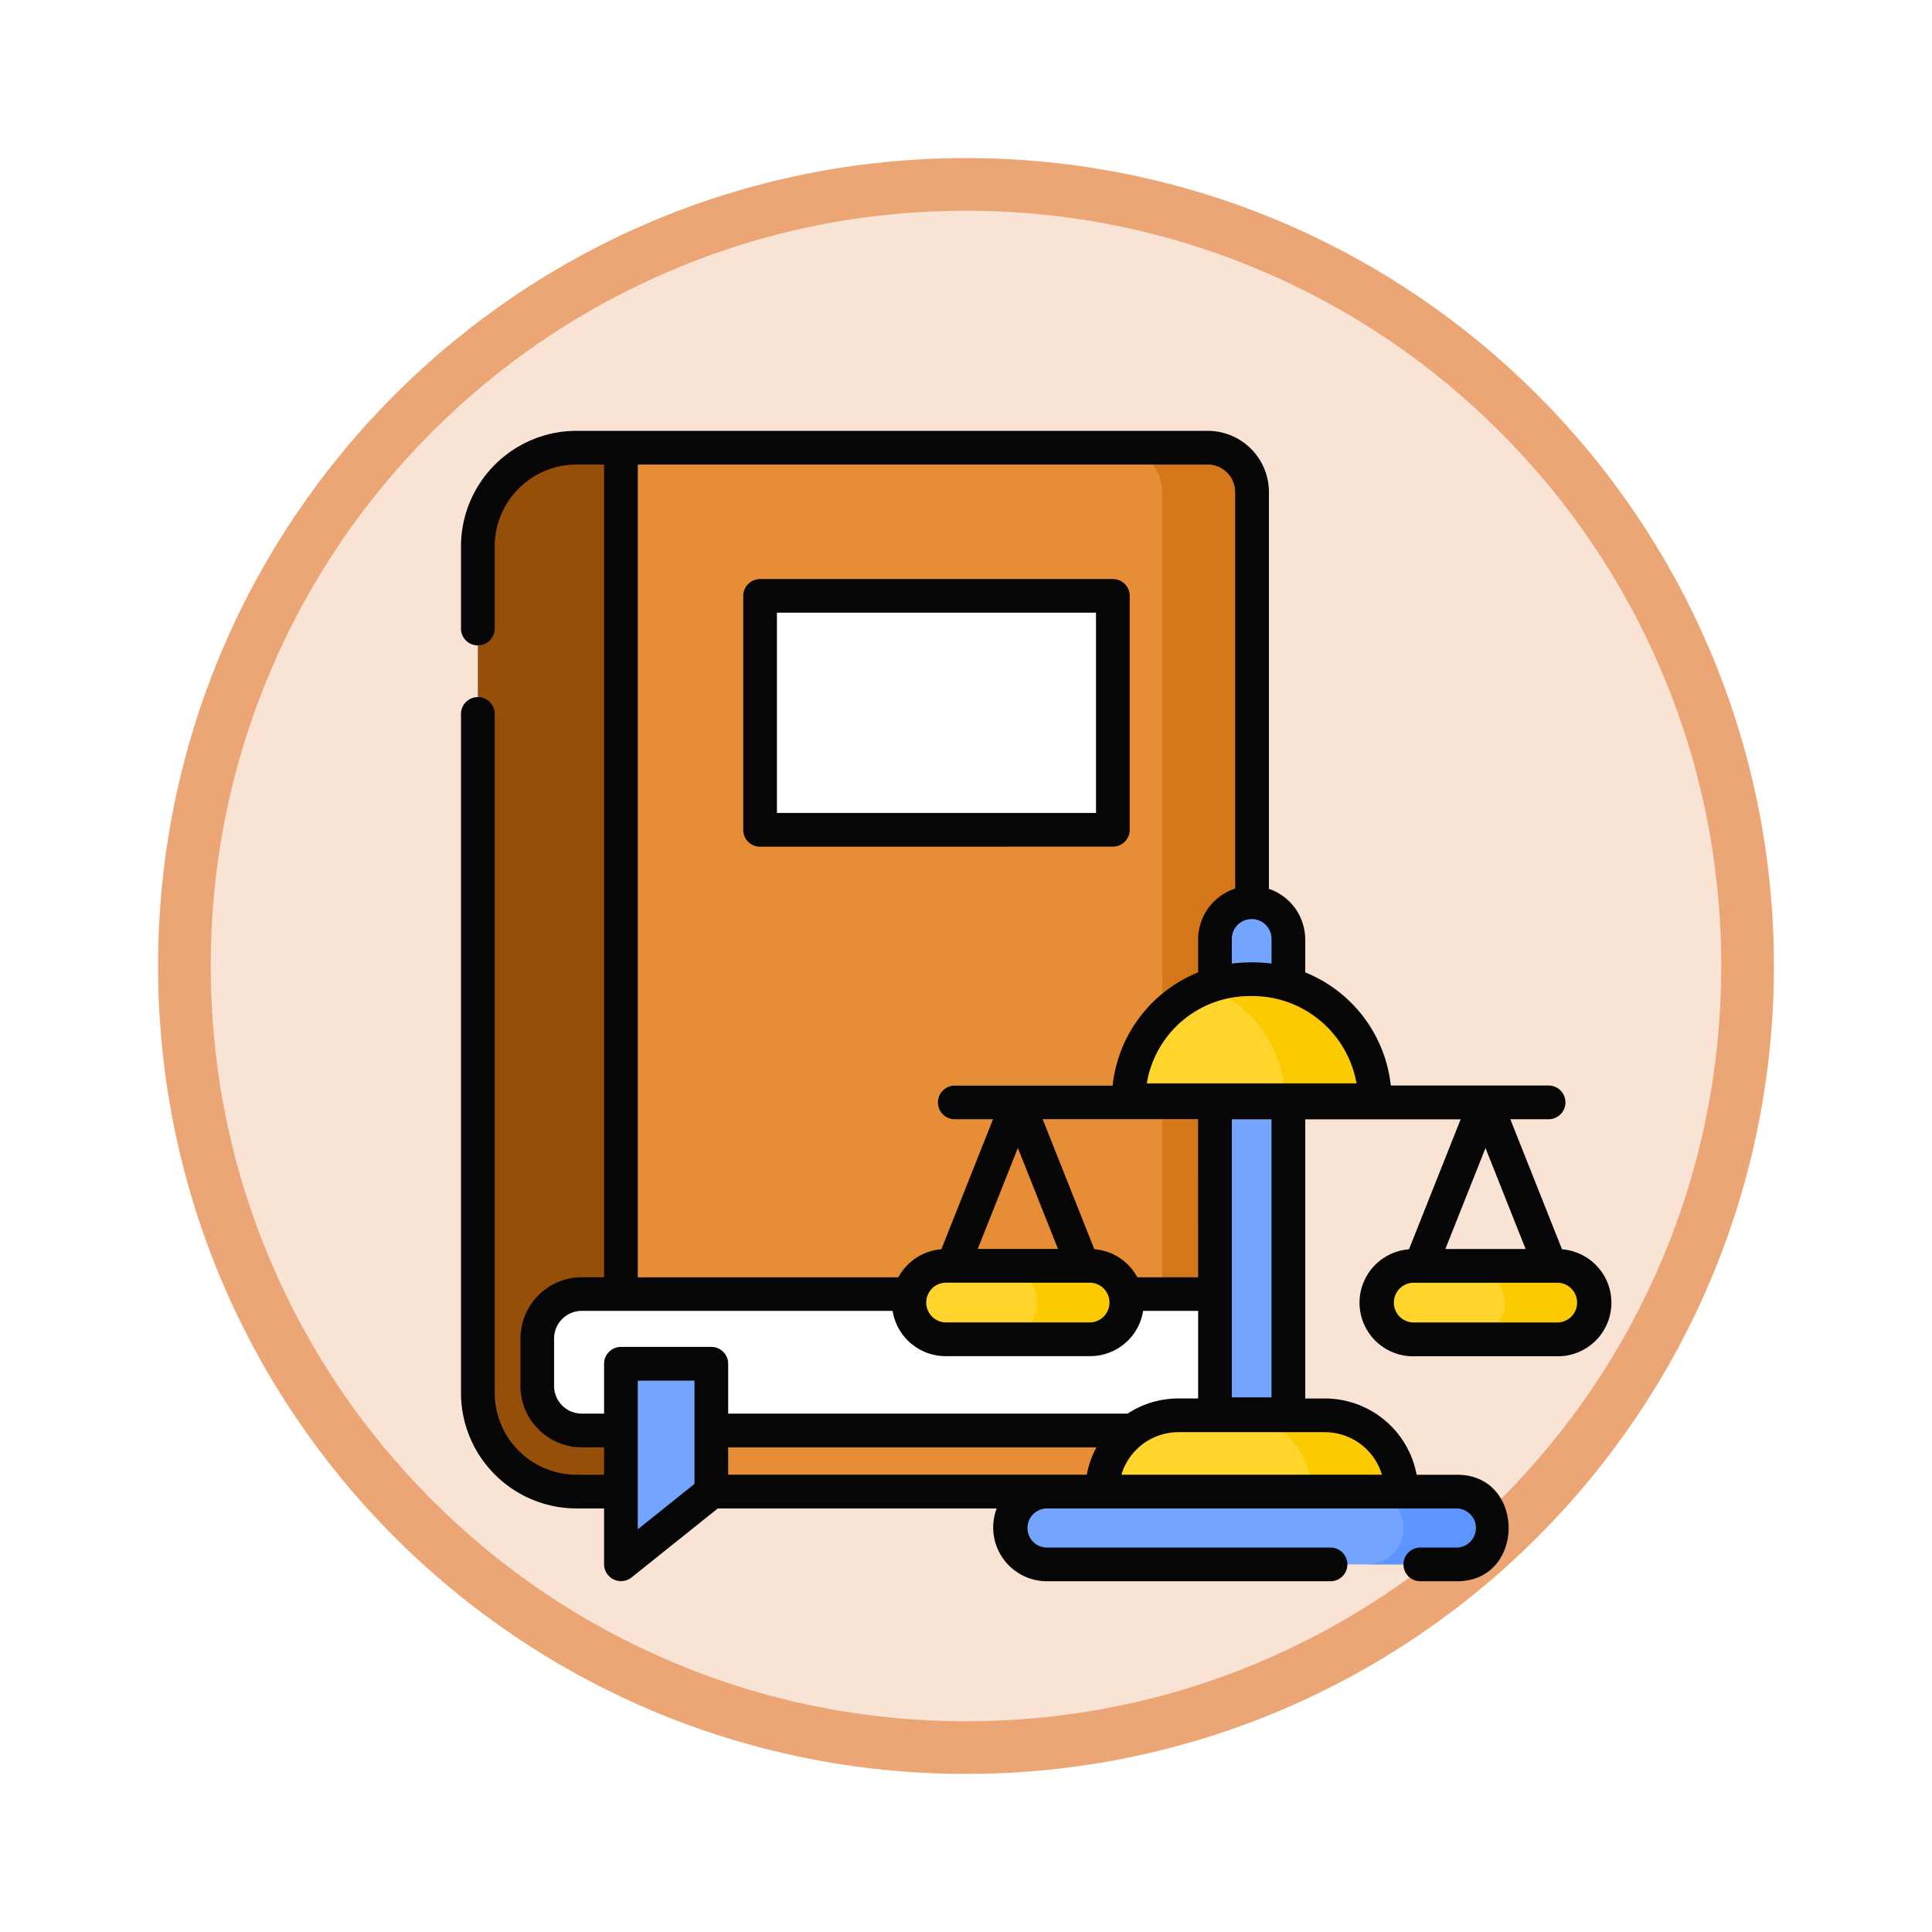 <svg xmlns="http://www.w3.org/2000/svg" xmlns:xlink="http://www.w3.org/1999/xlink" width="110" height="110" viewBox="0 0 110 110">
  <defs>
    <filter id="Path_982547" x="0" y="0" width="110" height="110" filterUnits="userSpaceOnUse">
      <feOffset dy="3" input="SourceAlpha"/>
      <feGaussianBlur stdDeviation="3" result="blur"/>
      <feFlood flood-opacity="0.161"/>
      <feComposite operator="in" in2="blur"/>
      <feComposite in="SourceGraphic"/>
    </filter>
  </defs>
  <g id="Group_1223175" data-name="Group 1223175" transform="translate(460 -1539.647)">
    <g id="Group_1222781" data-name="Group 1222781" transform="translate(-315 401)">
      <g id="Group_1222172" data-name="Group 1222172" transform="translate(-1259 -1204.896)">
        <g id="Group_1211001" data-name="Group 1211001" transform="translate(1123 2349.543)">
          <g id="Group_1200151" data-name="Group 1200151" transform="translate(0 0)">
            <g id="Group_1185952" data-name="Group 1185952" transform="translate(0 0)">
              <g id="Group_1184115" data-name="Group 1184115" transform="translate(0 0)">
                <g id="Group_1183744" data-name="Group 1183744">
                  <g id="Group_1181546" data-name="Group 1181546">
                    <g id="Group_1177563" data-name="Group 1177563">
                      <g id="Group_1173148" data-name="Group 1173148" transform="translate(0 0)">
                        <g id="Group_1163803" data-name="Group 1163803" transform="translate(0 0)">
                          <g id="Group_1163015" data-name="Group 1163015" transform="translate(0 0)">
                            <g id="Group_1157017" data-name="Group 1157017">
                              <g id="Group_1155793" data-name="Group 1155793">
                                <g id="Group_1154704" data-name="Group 1154704">
                                  <g id="Group_1150790" data-name="Group 1150790">
                                    <g id="Group_1154214" data-name="Group 1154214">
                                      <g id="Group_1152583" data-name="Group 1152583">
                                        <g id="Group_1146973" data-name="Group 1146973">
                                          <g id="Group_1146954" data-name="Group 1146954">
                                            <g transform="matrix(1, 0, 0, 1, -9, -6)" filter="url(#Path_982547)">
                                              <g id="Path_982547-2" data-name="Path 982547" transform="translate(9 6)" fill="#f9e3d4">
                                                <path d="M 46 90.5 C 39.992 90.5 34.164 89.324 28.679 87.003 C 23.38 84.762 18.621 81.553 14.534 77.466 C 10.446 73.379 7.238 68.62 4.996 63.321 C 2.676 57.836 1.5 52.008 1.5 46 C 1.5 39.992 2.676 34.164 4.996 28.679 C 7.238 23.38 10.446 18.621 14.534 14.534 C 18.621 10.446 23.38 7.238 28.679 4.996 C 34.164 2.676 39.992 1.5 46 1.5 C 52.008 1.5 57.836 2.676 63.321 4.996 C 68.62 7.238 73.379 10.446 77.466 14.534 C 81.554 18.621 84.762 23.38 87.004 28.679 C 89.324 34.164 90.5 39.992 90.5 46 C 90.5 52.008 89.324 57.836 87.004 63.321 C 84.762 68.62 81.554 73.379 77.466 77.466 C 73.379 81.553 68.62 84.762 63.321 87.003 C 57.836 89.324 52.008 90.5 46 90.5 Z" stroke="none"/>
                                                <path d="M 46 3 C 40.194 3 34.563 4.137 29.263 6.378 C 24.143 8.544 19.544 11.644 15.594 15.594 C 11.644 19.544 8.544 24.143 6.378 29.263 C 4.137 34.563 3 40.194 3 46 C 3 51.806 4.137 57.437 6.378 62.737 C 8.544 67.857 11.644 72.455 15.594 76.405 C 19.544 80.355 24.143 83.456 29.263 85.622 C 34.563 87.863 40.194 89 46 89 C 51.806 89 57.437 87.863 62.737 85.622 C 67.857 83.456 72.456 80.355 76.406 76.405 C 80.356 72.455 83.456 67.857 85.622 62.737 C 87.864 57.437 89 51.806 89 46 C 89 40.194 87.864 34.563 85.622 29.263 C 83.456 24.143 80.356 19.544 76.406 15.594 C 72.456 11.644 67.857 8.544 62.737 6.378 C 57.437 4.137 51.806 3 46 3 M 46 0 C 71.405 0 92 20.595 92 46 C 92 71.405 71.405 92 46 92 C 20.595 92 7.62939453125e-06 71.405 7.62939453125e-06 46 C 7.62939453125e-06 20.595 20.595 0 46 0 Z" stroke="none" fill="#eca675"/>
                                              </g>
                                            </g>
                                          </g>
                                        </g>
                                      </g>
                                    </g>
                                  </g>
                                </g>
                              </g>
                            </g>
                          </g>
                        </g>
                      </g>
                    </g>
                  </g>
                </g>
              </g>
            </g>
          </g>
        </g>
      </g>
      <g id="ley_13_" data-name="ley (13)" transform="translate(-118.753 1163.177)">
        <g id="Group_1222778" data-name="Group 1222778" transform="translate(0.959 0.959)">
          <g id="Group_1222777" data-name="Group 1222777">
            <g id="Group_1222771" data-name="Group 1222771">
              <g id="Group_1222770" data-name="Group 1222770">
                <path id="Path_1174825" data-name="Path 1174825" d="M15.646,66.935H13.118A5.618,5.618,0,0,1,7.5,61.316v-48.2A5.618,5.618,0,0,1,13.118,7.5h2.528Z" transform="translate(-7.5 -7.5)" fill="#964f09"/>
                <path id="Path_1174826" data-name="Path 1174826" d="M104.586,66.935H71.178V7.5h33.408a2.525,2.525,0,0,1,2.525,2.525V64.409A2.525,2.525,0,0,1,104.586,66.935Z" transform="translate(-63.032 -7.5)" fill="#e68d35"/>
                <path id="Path_1174827" data-name="Path 1174827" d="M297.44,7.5h-5.117a2.525,2.525,0,0,1,2.525,2.525V64.409a2.525,2.525,0,0,1-2.525,2.525h5.117a2.525,2.525,0,0,0,2.525-2.525V10.025A2.525,2.525,0,0,0,297.44,7.5Z" transform="translate(-255.886 -7.5)" fill="#d47619"/>
                <path id="Path_1174828" data-name="Path 1174828" d="M74.653,391.961H36.49a2.534,2.534,0,0,1-2.534-2.534v-2.7a2.534,2.534,0,0,1,2.534-2.534H74.653Z" transform="translate(-30.572 -336.005)" fill="#fff"/>
                <path id="Path_1174829" data-name="Path 1174829" d="M76.325,422.511l-5.147,4.12V415.208h5.147Z" transform="translate(-63.032 -363.051)" fill="#73a4ff"/>
              </g>
              <path id="Path_1174830" data-name="Path 1174830" d="M133.115,73.465H153.2v13.32H133.115Z" transform="translate(-117.045 -65.026)" fill="#fff"/>
            </g>
            <g id="Group_1222776" data-name="Group 1222776" transform="translate(24.537 25.913)">
              <path id="Path_1174831" data-name="Path 1174831" d="M269.732,476.243h-23.4a2.072,2.072,0,0,1-2.072-2.072h0a2.072,2.072,0,0,1,2.072-2.072h23.4a2.072,2.072,0,0,1,2.072,2.072h0A2.072,2.072,0,0,1,269.732,476.243Z" transform="translate(-238.513 -438.577)" fill="#73a4ff"/>
              <path id="Path_1174832" data-name="Path 1174832" d="M408.46,472.1h-5.117a2.072,2.072,0,0,1,2.072,2.072h0a2.072,2.072,0,0,1-2.072,2.072h5.117a2.072,2.072,0,0,0,2.072-2.072h0A2.072,2.072,0,0,0,408.46,472.1Z" transform="translate(-377.241 -438.576)" fill="#5c95ff"/>
              <path id="Path_1174833" data-name="Path 1174833" d="M302.358,442.508H285.324a4.346,4.346,0,0,1,4.346-4.346h8.342a4.346,4.346,0,0,1,4.346,4.346h0Z" transform="translate(-274.32 -408.981)" fill="#ffd52b"/>
              <path id="Path_1174834" data-name="Path 1174834" d="M349.622,438.16h-5.117a4.346,4.346,0,0,1,4.346,4.346h5.117A4.346,4.346,0,0,0,349.622,438.16Z" transform="translate(-325.93 -408.98)" fill="#fcca00"/>
              <g id="Group_1222772" data-name="Group 1222772" transform="translate(17.431)">
                <path id="Path_1174835" data-name="Path 1174835" d="M339.745,239.18h-4.18V212.152a2.09,2.09,0,0,1,4.18,0Z" transform="translate(-335.565 -210.062)" fill="#73a4ff"/>
              </g>
              <path id="Path_1174836" data-name="Path 1174836" d="M311.139,250.984H297.123v0a6.887,6.887,0,0,1,6.887-6.887h.243a6.887,6.887,0,0,1,6.887,6.887Z" transform="translate(-284.609 -239.742)" fill="#ffd52b"/>
              <path id="Path_1174837" data-name="Path 1174837" d="M334.582,244.1h-.243a6.867,6.867,0,0,0-2.437.445,6.888,6.888,0,0,1,4.449,6.441v0h5.117v0A6.886,6.886,0,0,0,334.582,244.1Z" transform="translate(-314.939 -239.741)" fill="#fcca00"/>
              <g id="Group_1222775" data-name="Group 1222775" transform="translate(0 20.671)">
                <g id="Group_1222773" data-name="Group 1222773">
                  <path id="Path_1174838" data-name="Path 1174838" d="M209.632,375.831H201.4a2.091,2.091,0,0,1,0-4.182h8.237a2.091,2.091,0,0,1,0,4.182Z" transform="translate(-199.305 -371.649)" fill="#ffd52b"/>
                </g>
                <path id="Path_1174839" data-name="Path 1174839" d="M245.151,371.649h-5.117a2.091,2.091,0,0,1,0,4.182h5.117a2.091,2.091,0,0,0,0-4.182Z" transform="translate(-234.824 -371.649)" fill="#fcca00"/>
                <g id="Group_1222774" data-name="Group 1222774" transform="translate(26.625)">
                  <path id="Path_1174840" data-name="Path 1174840" d="M417.76,375.831h-8.237a2.091,2.091,0,0,1,0-4.182h8.237a2.091,2.091,0,0,1,0,4.182Z" transform="translate(-407.433 -371.649)" fill="#ffd52b"/>
                </g>
                <path id="Path_1174841" data-name="Path 1174841" d="M453.279,371.649h-5.117a2.091,2.091,0,0,1,0,4.182h5.117a2.091,2.091,0,0,0,0-4.182Z" transform="translate(-416.326 -371.649)" fill="#fcca00"/>
              </g>
            </g>
          </g>
          <path id="Path_1174842" data-name="Path 1174842" d="M247.026,291.4h-33.81a.959.959,0,0,0,0,1.919h33.81a.959.959,0,1,0,0-1.919Z" transform="translate(-186.063 -255.083)" fill="#ffd52b"/>
        </g>
        <g id="Group_1222779" data-name="Group 1222779" transform="translate(0 0)">
          <path id="Path_1174843" data-name="Path 1174843" d="M146.66,81.2a.959.959,0,0,0,.959-.959V66.924a.959.959,0,0,0-.959-.959H126.574a.959.959,0,0,0-.959.959v13.32a.959.959,0,0,0,.959.959Zm-19.127-13.32H145.7v11.4H127.534Z" transform="translate(-109.545 -57.526)" fill="#060606"/>
          <path id="Path_1174844" data-name="Path 1174844" d="M62.685,46.594l-2.941-7.4h2.178a.959.959,0,0,0,0-1.919H52.94a7.864,7.864,0,0,0-4.873-6.442V28.963A3.054,3.054,0,0,0,46,26.076V3.485A3.489,3.489,0,0,0,42.513,0H6.578A6.585,6.585,0,0,0,0,6.578v4.68a.959.959,0,1,0,1.919,0V6.578A4.664,4.664,0,0,1,6.578,1.919H8.146V48.19H6.878a3.5,3.5,0,0,0-3.493,3.493v2.7a3.5,3.5,0,0,0,3.493,3.493H8.146v1.56H6.578a4.664,4.664,0,0,1-4.659-4.659V16.119a.959.959,0,0,0-1.919,0V54.776a6.585,6.585,0,0,0,6.578,6.578H8.146v3.186a.966.966,0,0,0,1.559.749l4.916-3.935H30.5A3.062,3.062,0,0,0,33.32,65.5H49.507a.959.959,0,0,0,0-1.919H33.32a1.114,1.114,0,0,1,0-2.226h23.4a1.114,1.114,0,0,1,0,2.226h-2.1a.959.959,0,1,0,0,1.919h2.1c3.9,0,3.907-6.064,0-6.064h-2.31a5.314,5.314,0,0,0-5.216-4.342H48.067V39.2h8.849l-2.941,7.4a3.05,3.05,0,0,0,.236,6.091h8.237a3.05,3.05,0,0,0,.236-6.091Zm-20.717,1.6h-3.46a3.054,3.054,0,0,0-2.449-1.6l-2.941-7.4h8.849ZM27.587,48.5h8.237a1.132,1.132,0,0,1,0,2.263H27.587a1.132,1.132,0,0,1,0-2.263Zm1.833-1.919,2.286-5.75,2.286,5.75Zm21.569-9.429H39.047a5.937,5.937,0,0,1,5.85-4.969A6.02,6.02,0,0,1,50.989,37.155Zm-4.84-6.821a9.267,9.267,0,0,0-2.261,0V28.963a1.131,1.131,0,1,1,2.261,0ZM10.065,1.919H42.513a1.568,1.568,0,0,1,1.566,1.566V26.062a3.054,3.054,0,0,0-2.111,2.9v1.873A7.865,7.865,0,0,0,37.1,37.278H28.113a.959.959,0,1,0,0,1.919h2.178l-2.941,7.4a3.054,3.054,0,0,0-2.449,1.6H10.065Zm0,52.157h3.228v5.883l-3.228,2.584Zm5.147,5.359v-1.56H36.181a5.267,5.267,0,0,0-.551,1.56H15.212Zm37.224,0H37.6a3.393,3.393,0,0,1,3.247-2.423h8.342A3.393,3.393,0,0,1,52.435,59.435ZM40.847,55.093a5.273,5.273,0,0,0-2.895.863H15.212V53.116a.959.959,0,0,0-.959-.959H9.106a.959.959,0,0,0-.959.959v2.839H6.878A1.576,1.576,0,0,1,5.3,54.381v-2.7a1.576,1.576,0,0,1,1.575-1.575h17.7a3.055,3.055,0,0,0,3.013,2.577h8.237a3.054,3.054,0,0,0,3.013-2.577h3.132v4.985H40.847Zm5.3-.062H43.887V39.2h2.261Zm14.468-8.447H56.045l2.286-5.75Zm1.833,4.182H54.212a1.132,1.132,0,0,1,0-2.263h8.237a1.132,1.132,0,0,1,0,2.263Z" transform="translate(0 0)" fill="#060606"/>
        </g>
      </g>
    </g>
  </g>
</svg>
